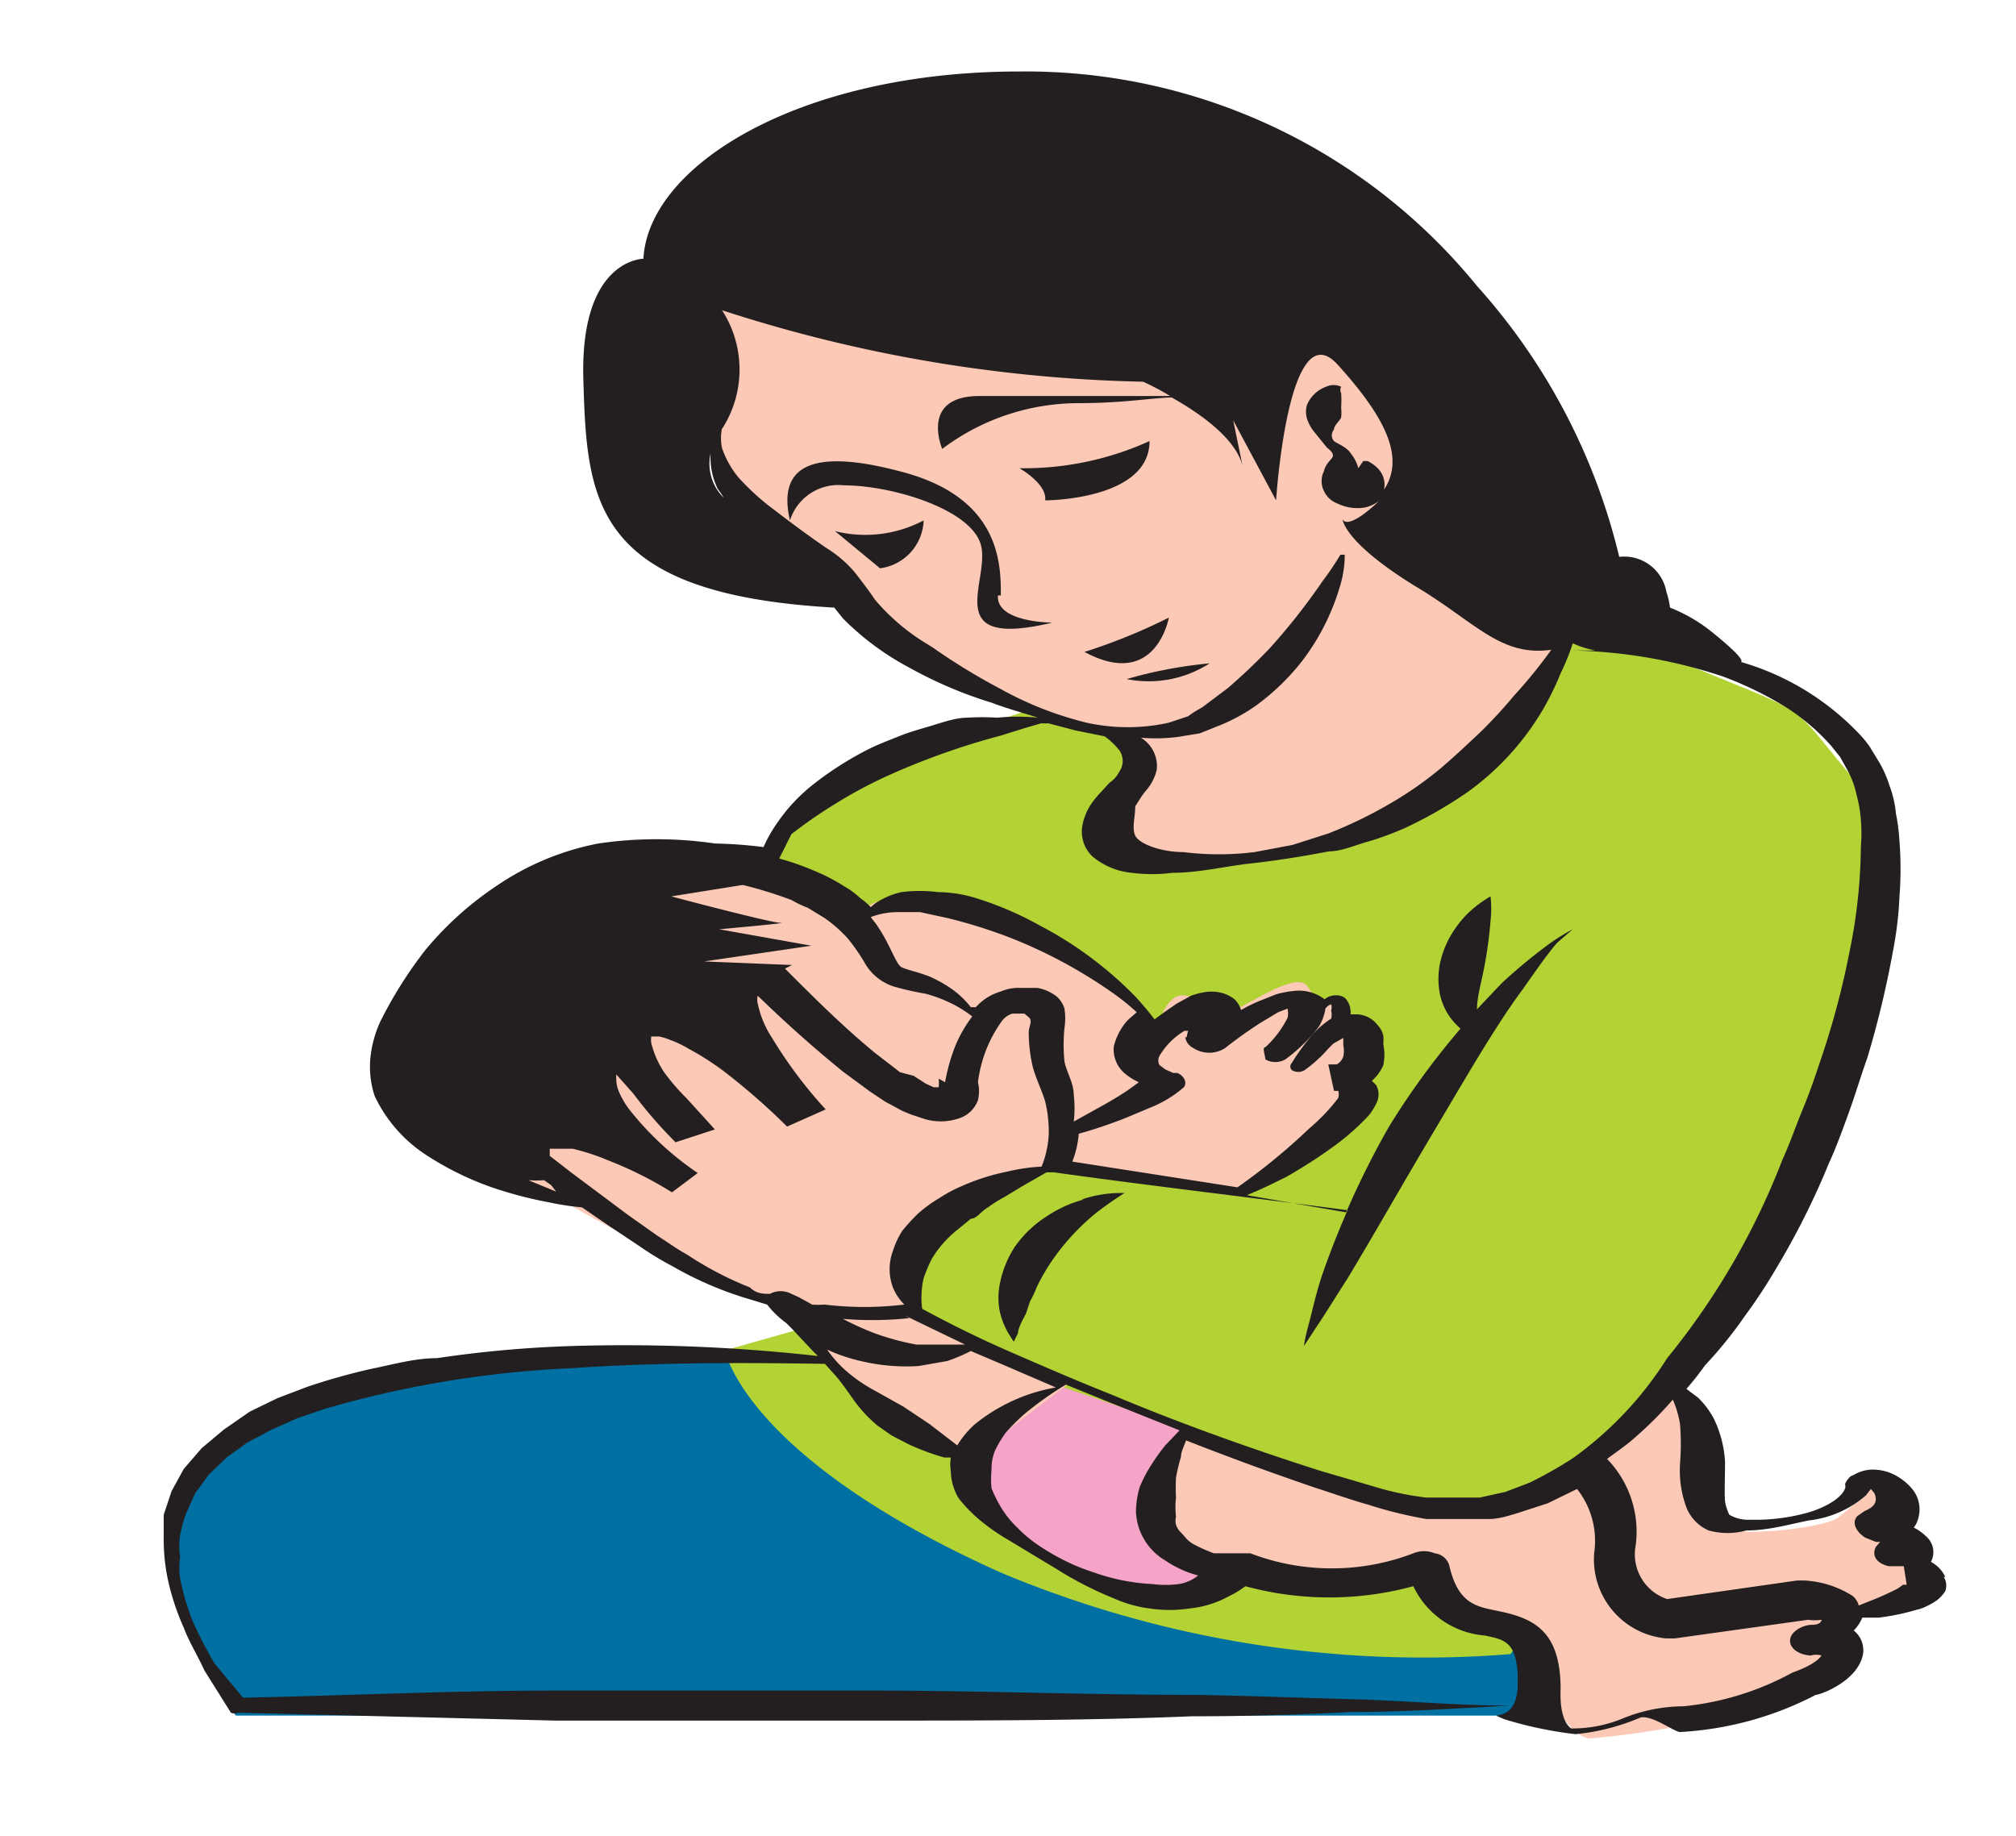 <svg id="Capa_1" data-name="Capa 1" xmlns="http://www.w3.org/2000/svg" viewBox="0 0 28.2 25.68"><defs><style>.cls-1{fill:#0070a2;}.cls-2{fill:#b3d335;}.cls-3{fill:#f5a4c7;}.cls-4{fill:#fbc9b5;}.cls-5{fill:#231f20;}</style></defs><title>10-1mes</title><path class="cls-1" d="M3.3,24s-2.3-2.8.34-4.07,7.89-.8,7.89-.8l11,3.39L22,24Z"/><path class="cls-2" d="M10.14,18.89S10.41,20.39,14,22a15.31,15.31,0,0,0,7.13,1.14s3.62-5.23,4-6.66,1.76-4.45.76-5.63-.37-.73-3-1.85-9,1.1-9,1.1L11.68,11c-.47.2-1,1.14-1,1.14l1.44,6.19Z"/><path class="cls-3" d="M14.77,19.37l1.8.62s-.75,1.17-.44,1.5A2.92,2.92,0,0,0,17.4,22a4.37,4.37,0,0,1-1.29.39c-.55,0-2.57-.9-2.57-1.74s1.23-1.24,1.23-1.24"/><path class="cls-4" d="M16.57,20s-.58,1-.44,1.5,3,.83,3.18.66S20,22,20,22a8.62,8.62,0,0,0,1.09.8.77.77,0,0,1,.43.52c0,.13.39,1,.73,1a13.28,13.28,0,0,0,3-.63c.35-.26.47-.59.4-.73s-.13-.28,0-.32,1.21-.05,1.21-.51-.19-.54-.29-.77a7.24,7.24,0,0,1-.26-.72,3.79,3.79,0,0,1-.61.6c-.22.14-1.72.34-1.78,0s0-1.11,0-1.32-.52-.47-.52-.47a11.93,11.93,0,0,1-1.42,1.23A2.58,2.58,0,0,1,20,21,11.63,11.63,0,0,1,16.57,20"/><path class="cls-4" d="M11.1,18.28A6.09,6.09,0,0,0,12.66,20c.74.4,1,.34,1,.34l1.31-1-1.45-.53-.7-.43Z"/><path class="cls-4" d="M12.81,18.34a7.47,7.47,0,0,1-2.21-.21,20.83,20.83,0,0,1-3.21-1.62,1.81,1.81,0,0,1-1-1.06,15.13,15.13,0,0,1,1.32-2,2.38,2.38,0,0,1,1.82-1.19,5.4,5.4,0,0,1,1.8.17,2.78,2.78,0,0,1,.68.38s.13-.37,1.16-.23,3,1.52,3,1.89c0,0,.12-.69.49-.52s.23.39.62.18.87-.51,1-.34a.39.39,0,0,1,.1.32s.52-.31.49,0,.27.25.27.25a2,2,0,0,0,0,.55.91.91,0,0,1-.16.52c-.06.08-1.82,1.29-1.82,1.29l-2.34-.41s-2.17.25-2.06,2"/><path class="cls-4" d="M11,7.64A4.89,4.89,0,0,1,9.84,6.22a2.5,2.5,0,0,1-.1-1.06c0-.1-.52-1.36.12-1.51a17.6,17.6,0,0,1,3.33.18c.26,0,5.88.41,6.14.84a6.46,6.46,0,0,1,.88,1.67A16.06,16.06,0,0,0,22,8.84a8.3,8.3,0,0,1-1.24,1.76,6.71,6.71,0,0,1-4.39,1.48c-2.31-.12-.29-1.18-.38-1.36a3,3,0,0,0-.64-.57,10.61,10.61,0,0,1-1.89-.52A5.48,5.48,0,0,1,11.68,8Z"/><path class="cls-5" d="M11.68,7.43l.63.52a.7.7,0,0,0,.61-.67,1.74,1.74,0,0,1-1.24.15"/><path class="cls-5" d="M14.62,7s1.46,0,1.46-.83a4.24,4.24,0,0,1-1.82.38s.39.22.36.45"/><path class="cls-5" d="M14,8.33c0-.43,0-1.35-1.35-1.72s-1.77-.06-1.6.67a.71.71,0,0,1,.76-.49c.66,0,1.77.33,1.91.83s-.59,1.47,1,1.09c0,0-.79,0-.76-.38"/><path class="cls-5" d="M16.35,8.64a8.12,8.12,0,0,1-1.18.48c1,.54,1.18-.48,1.18-.48"/><path class="cls-5" d="M16.92,9.28a6.22,6.22,0,0,0-1.16.22,1.57,1.57,0,0,0,1.16-.22"/><path class="cls-5" d="M15.16,16.78a1.75,1.75,0,0,0-.54.25,1.56,1.56,0,0,0-.43.42,1.45,1.45,0,0,0-.2.49,1,1,0,0,0,0,.43,1.15,1.15,0,0,0,.12.29l.07.11.06-.12c0-.06.05-.16.11-.27l.06-.18a1.11,1.11,0,0,0,.09-.19,2.88,2.88,0,0,1,.22-.38,3.23,3.23,0,0,1,.61-.66c.22-.17.4-.28.4-.28a1.72,1.72,0,0,0-.6.09"/><path class="cls-5" d="M26.39,21.7h0s0,0,0,0h0m.28.47h0s0,0-.05,0l-.07.05a3.89,3.89,0,0,1-.4.18l-.15.06a.26.26,0,0,0-.08-.13,1.38,1.38,0,0,0-.69-.22h-.09l-1.82.26a.66.66,0,0,1-.44-.75,1.46,1.46,0,0,0-.4-1.21c.13-.1.27-.19.39-.3a5.3,5.3,0,0,0,.53-.53,1.46,1.46,0,0,1,.1.34,3.45,3.45,0,0,1,0,.56,1.51,1.51,0,0,0,.09.61.59.59,0,0,0,.31.32,1,1,0,0,0,.53,0c.3,0,.58-.08.87-.14a1.46,1.46,0,0,0,.8-.35l.07-.09.05.06c.05.12,0,.19-.14.25l-.1.07c-.09.1,0,.23.11.3l0,0,.15.06.06,0h0l0,0-.06.07c-.06.11,0,.23.18.27l.16,0,.05,0h0v0S26.67,22.16,26.67,22.17Zm-1.6,1.23h0a4,4,0,0,1-1.52.47,2.26,2.26,0,0,0-.85.17,1.84,1.84,0,0,1-.72.14s-.17-.08-.15-.55c0-.84-.4-1-.91-1.1-.29-.06-.53-.11-.65-.64a.24.24,0,0,0-.2-.16.39.39,0,0,0-.3,0,3.19,3.19,0,0,1-2.28,0l-.12,0H17.3l-.15,0-.17,0a2.21,2.21,0,0,1-.27-.12.44.44,0,0,1-.11-.08s-.05-.06-.08-.09a.26.26,0,0,1-.07-.11.21.21,0,0,1,0-.11,1.17,1.17,0,0,1,0-.27,2.7,2.7,0,0,1,0-.28,2.46,2.46,0,0,1,.07-.29c0-.08.05-.16.07-.23q.89.35,1.8.66c.25.08.5.17.75.24a6,6,0,0,0,.81.2c.14,0,.29,0,.44,0l.44,0c.14,0,.29-.05.42-.09l.4-.13.41-.2a1.17,1.17,0,0,1,.24.89,1.11,1.11,0,0,0,1,1.2h.13l1.86-.26a.69.69,0,0,0,.19,0s0,.07-.13.07-.3.09-.31.21.12.21.29.22a.25.25,0,0,1,.15,0C25.39,23.29,25.12,23.38,25.07,23.4Zm-8.58-1.24h0a1.4,1.4,0,0,1-.37,0,2.87,2.87,0,0,1-.41-.05,3,3,0,0,1-.43-.12,2.66,2.66,0,0,1-.39-.16,3.1,3.1,0,0,1-.36-.21,1.81,1.81,0,0,1-.3-.25,1.37,1.37,0,0,1-.22-.27,1.83,1.83,0,0,1-.14-.28,1.27,1.27,0,0,1,0-.26.65.65,0,0,1,.05-.27,1.65,1.65,0,0,1,.15-.25,3,3,0,0,1,.25-.25,4.71,4.71,0,0,1,.59-.42l.59.24,1,.4-.2.21a2.83,2.83,0,0,0-.2.28,1.82,1.82,0,0,0-.16.31,1.27,1.27,0,0,0-.05.34.83.83,0,0,0,.41.68,1.48,1.48,0,0,0,.46.21A.57.57,0,0,1,16.49,22.16ZM13,19.92h0l-.36-.24-.41-.23a2.12,2.12,0,0,1-.38-.26,1.64,1.64,0,0,1-.28-.31h0a2.36,2.36,0,0,0,.47.16,2.75,2.75,0,0,0,.81.07l.4-.07a2.52,2.52,0,0,0,.33-.14l0,0,.47.2.72.31a2.43,2.43,0,0,0-.77.27,2.4,2.4,0,0,0-.37.25,1.32,1.32,0,0,0-.24.29h0ZM9.61,17.55h0c-.15-.08-.28-.18-.41-.26L8.79,17,8,16.41l-.31-.24s0-.07,0-.1H7.8l.21,0a3.11,3.11,0,0,1,.49.16,5.4,5.4,0,0,1,.9.45l.36-.27a4.26,4.26,0,0,1-.95-.88,1.18,1.18,0,0,1-.14-.23.48.48,0,0,1-.05-.21v-.06l.24.27a6.24,6.24,0,0,0,.59.68h0L10,15.8l-.4-.44A2.94,2.94,0,0,1,9.29,15a1.28,1.28,0,0,1-.18-.41.31.31,0,0,1,0-.09h.11a.87.87,0,0,1,.16.05,1.42,1.42,0,0,1,.25.12,3.84,3.84,0,0,1,.5.32,9.33,9.33,0,0,1,.88.77l.54-.24a6.22,6.22,0,0,1-.75-1,1.37,1.37,0,0,1-.2-.48.2.2,0,0,1,0-.11c.37.36.76.71,1.19,1.06l.38.28.21.14.24.13.12.05.18.06a.79.79,0,0,0,.48,0,.42.42,0,0,0,.28-.26.54.54,0,0,0,0-.25v0a1.85,1.85,0,0,1,.33-.85.29.29,0,0,1,.15-.11s0,0,.06,0h.11s0,0,.06.05,0,.13,0,.21a2.14,2.14,0,0,0,.06.5c.05.17.13.33.17.47a1.8,1.8,0,0,1,.05.46,1.4,1.4,0,0,1-.1.45l0,0h0a2.63,2.63,0,0,0-.48.07,3,3,0,0,0-.63.2,2,2,0,0,0-.32.17,1.94,1.94,0,0,0-.29.21,2.61,2.61,0,0,0-.23.25,1.17,1.17,0,0,0-.13.28.73.73,0,0,0,0,.51.72.72,0,0,0,.16.24,4.68,4.68,0,0,1-1.12,0,1,1,0,0,1-.17,0l-.18-.1-.11-.05a.32.32,0,0,0-.3,0l0,0c-.09,0-.19,0-.28-.09A4.68,4.68,0,0,1,9.61,17.55Zm-1.83-.88h0l-.39-.16a1.33,1.33,0,0,0,.22,0l0,0,0,0,.1.07ZM18,14h0Zm-1.42.51h0a.2.2,0,0,0,.11.15.41.41,0,0,0,.45,0h0c.15-.12.32-.24.49-.35l.25-.15.13-.05h0a.27.27,0,0,1,0,.13,1.43,1.43,0,0,1-.31.41h0l0,0c-.05,0,0,.12,0,.17a.28.28,0,0,0,.28,0h0a2.28,2.28,0,0,0,.47-.46.68.68,0,0,0,.09-.25.16.16,0,0,1,.08-.06h0a.15.15,0,0,1,0,.09.21.21,0,0,1,0,.11h0a1.33,1.33,0,0,0-.24.2,3,3,0,0,0-.31.42h0a.07.07,0,0,0,0,.1.17.17,0,0,0,.18,0,1.9,1.9,0,0,0,.33-.3l.07-.07.14-.08h0v.1a.38.38,0,0,1,0,.16.2.2,0,0,1-.09.11l-.06,0-.06,0,.08.37h.06a.19.19,0,0,1,0,.1,2.68,2.68,0,0,1-.41.43,8.61,8.61,0,0,1-1,.82L15,16.25a1.38,1.38,0,0,0,.09-.39h0c.22-.06.42-.13.63-.21l.43-.18a1.66,1.66,0,0,0,.41-.26l0,0c.05-.07,0-.16-.09-.2l-.06,0-.11-.05-.08-.06a.13.13,0,0,1,0-.13,1,1,0,0,1,.35-.35l.05,0A.48.48,0,0,0,16.6,14.51Zm-3-.42h0a1.26,1.26,0,0,0-.26-.25,1.82,1.82,0,0,0-.32-.18c-.15-.06-.31-.09-.39-.13s-.16-.33-.36-.61l-.07-.09a1.06,1.06,0,0,1,.37-.07l.32,0,.37.08a7.12,7.12,0,0,1,.87.27,6.81,6.81,0,0,1,1.44.77,3.25,3.25,0,0,1,.35.28c-.05.05-.11.09-.15.14a.84.84,0,0,0-.17.34.44.44,0,0,0,.17.39.87.87,0,0,0,.18.11l-.11.08c-.11.08-.23.15-.35.22l-.45.25a1.58,1.58,0,0,0,0-.37c0-.17-.1-.32-.13-.47a2.35,2.35,0,0,1,0-.47.88.88,0,0,0,0-.27.37.37,0,0,0-.11-.17.61.61,0,0,0-.27-.12l-.24,0a.62.62,0,0,0-.27.05A.75.75,0,0,0,13.65,14.09Zm-.45,1h0a.5.5,0,0,1,0,.12l0,0h0l-.07,0-.11-.05-.17-.11L12.59,15l-.35-.27c-.45-.37-.86-.78-1.26-1.18l0,0,.1-.05-1.23-.05,1.5-.22L10.06,13s1-.09.86-.09-1.53-.37-1.53-.37l1-.16a6,6,0,0,1,.68.21,1.58,1.58,0,0,0,.23.11l.23.14a1.9,1.9,0,0,1,.33.29,2.75,2.75,0,0,1,.23.33.72.72,0,0,0,.41.34,3.91,3.91,0,0,0,.44.1,1.85,1.85,0,0,1,.31.11,1.68,1.68,0,0,1,.35.21,1.8,1.8,0,0,0-.24.42,2.63,2.63,0,0,0-.14.5h0Zm-.48,3.31h0l.85.41c-.13,0-.24,0-.35,0l-.33,0a3.65,3.65,0,0,1-.59-.16,4.28,4.28,0,0,1-.44-.2A4.94,4.94,0,0,0,12.72,18.44Zm-1.58-6.73h0a6.59,6.59,0,0,1,.59-.41,6.45,6.45,0,0,1,.74-.4A10.22,10.22,0,0,1,14,10.29l.32-.1.24-.07.11,0,.38.1.4.08h0a1,1,0,0,1,.21.2.26.26,0,0,1,0,.29.42.42,0,0,1-.14.16l-.11.12a1.49,1.49,0,0,0-.12.14.81.81,0,0,0-.15.34.48.48,0,0,0,.14.43,1,1,0,0,0,.55.23,2.21,2.21,0,0,0,.57,0c.37,0,.73-.09,1.09-.13s.74-.1,1.1-.17c.18,0,.37-.09.56-.14a4.45,4.45,0,0,0,.51-.19,6,6,0,0,0,.87-.5,3.77,3.77,0,0,0,1.05-1.15,3.92,3.92,0,0,0,.25-.51A3.26,3.26,0,0,0,22,9L22,9a1.34,1.34,0,0,0,.32.1H22v0a7.1,7.1,0,0,1,2.09.36,5,5,0,0,1,.87.42,3,3,0,0,1,.66.56l.12.15.1.18a1.25,1.25,0,0,1,.13.35,1.82,1.82,0,0,1,.06.35,2.23,2.23,0,0,1,0,.37,7.53,7.53,0,0,1-.16,1.48,11.41,11.41,0,0,1-.39,1.47c-.08.24-.16.48-.26.72s-.18.48-.29.72A10.17,10.17,0,0,1,23.32,19v0h0A5,5,0,0,1,22,20.4a5.82,5.82,0,0,1-.6.34l-.34.13-.36.08-.37,0c-.13,0-.25,0-.38,0a4.19,4.19,0,0,1-.75-.16l-.75-.22c-1-.32-2-.68-2.9-1.06-.48-.19-.94-.39-1.4-.59s-.86-.4-1.25-.61a1.19,1.19,0,0,1,0-.32.67.67,0,0,1,.05-.19,1.76,1.76,0,0,1,.09-.2,1.54,1.54,0,0,1,.32-.37l.22-.18c.08,0,.15-.11.24-.16a1.94,1.94,0,0,1,.24-.15l.23-.14.35-.2h.1c1.36.19,2.74.35,4.11.53-.14.32-.26.63-.35.89s-.15.55-.2.73-.06.28-.06.28l.17-.26c.11-.16.25-.39.43-.67.34-.56.77-1.32,1.21-2.06s.87-1.49,1.25-2c.19-.27.35-.5.48-.65L22,13a3,3,0,0,0-.31.19,7.48,7.48,0,0,0-.69.57l-.34.36c0-.17.06-.37.1-.58a6.07,6.07,0,0,0,.09-.66,1.59,1.59,0,0,0,0-.34,1.6,1.6,0,0,0-.34.26,1.56,1.56,0,0,0-.23.31,1.34,1.34,0,0,0-.14.38,1.13,1.13,0,0,0,0,.41.88.88,0,0,0,.15.34,1,1,0,0,0,.14.15,10.75,10.75,0,0,0-1,1.37,12.2,12.2,0,0,0-.6,1.2l-1.39-.24c.2-.08.38-.17.56-.26a7.11,7.11,0,0,0,.61-.39,3.37,3.37,0,0,0,.54-.47.86.86,0,0,0,.1-.16.27.27,0,0,0,0-.26s0,0-.06-.06a.61.61,0,0,0,.16-.22.71.71,0,0,0,0-.29.7.7,0,0,0,0-.12.32.32,0,0,0-.08-.15.38.38,0,0,0-.31-.15h-.07a.13.13,0,0,0,0-.06.26.26,0,0,0-.06-.15c-.06-.08-.23-.07-.3,0s0,0,0,0l0,0v0h0l0,0a.59.59,0,0,0-.4-.12,1.43,1.43,0,0,0-.28.05l-.2.08a2,2,0,0,0-.29.14.36.36,0,0,0-.09-.15.49.49,0,0,0-.23-.1.54.54,0,0,0-.19,0,1,1,0,0,0-.19.05l-.2.11-.16.11-.15.11,0,0c-.07-.09-.15-.19-.26-.31a5.27,5.27,0,0,0-1.34-1,4.7,4.7,0,0,0-.91-.39,1.88,1.88,0,0,0-.52-.08,2.05,2.05,0,0,0-.51,0,1.06,1.06,0,0,0-.37.16l-.06.05a.87.87,0,0,0-.14-.12,1.13,1.13,0,0,0-.23-.17,2.38,2.38,0,0,0-.31-.17,3.89,3.89,0,0,0-.6-.22Zm7.75-5h0l-.05,0s-.06,0,0,0Zm.15,0h0s0,0,0,0Zm-6,2.34h0a2.92,2.92,0,0,1-.73-.62c-.08-.12-.18-.25-.28-.38a1.69,1.69,0,0,0-.41-.35c-.26-.18-.49-.35-.71-.52a3.4,3.4,0,0,1-.51-.46,1.33,1.33,0,0,1-.23-.41.68.68,0,0,1,0-.28V6a1.53,1.53,0,0,0,0-1.66,20.32,20.32,0,0,0,5.89,1,3.92,3.92,0,0,1,.38.2c-.71,0-2.07,0-2.67,0-.84,0-.52.74-.52.74a3.17,3.17,0,0,1,1.9-.64c.62,0,1-.07,1.31-.08.39.22.93.59,1,1l-.14-.68L17.85,7s.17-2.66.86-1.9.94,1.31.65,1.75v0a.33.33,0,0,0-.11-.32.49.49,0,0,0-.12-.08h-.06l-.07.1,0,0a.53.53,0,0,0-.1-.2c-.06-.1-.21-.15-.24-.18a.12.12,0,0,1,0-.16c0-.06.08-.12.1-.17a.65.65,0,0,0,0-.14,1.37,1.37,0,0,0,0-.2.1.1,0,0,1,0-.09v0a.25.25,0,0,0-.21,0,.46.46,0,0,0-.27.26.36.36,0,0,0,0,.18.58.58,0,0,0,.11.2l.17.21c.09.07.1.11.07.15s-.09.09-.11.18a.31.31,0,0,0,0,.28.33.33,0,0,0,.18.17.64.64,0,0,0,.39.06.54.54,0,0,0,.2-.09c-.47.44-.51.25-.51.25s0,.31,1,.93c.86.51,1.2,1,1.92.9a7,7,0,0,1-.52.64,6.78,6.78,0,0,1-.46.5c-.18.17-.37.35-.57.52a5.06,5.06,0,0,1-.72.5,6.1,6.1,0,0,1-.85.41l-.5.16-.53.1a4.05,4.05,0,0,1-1,0c-.32,0-.62-.12-.67-.23s0-.26,0-.41l.07-.11a1,1,0,0,1,.08-.11.67.67,0,0,0,.15-.29.46.46,0,0,0-.24-.46l-.08,0a2.46,2.46,0,0,0,.61,0l.31-.05.3-.12a2.51,2.51,0,0,0,.49-.27,3.27,3.27,0,0,0,.65-.63,3.22,3.22,0,0,0,.53-1.06,1.47,1.47,0,0,0,.06-.42h-.06a4.23,4.23,0,0,1-.25.37,8.83,8.83,0,0,1-.74.94,8.11,8.11,0,0,1-.59.56l-.36.27a1.28,1.28,0,0,0-.19.12l-.27.09a2.66,2.66,0,0,1-1.15,0A4.82,4.82,0,0,1,14,9.64,8.71,8.71,0,0,1,13.05,9.06ZM9.94,6.34h0a1,1,0,0,0,.1.5s.06.08.08.12A.67.67,0,0,1,9.94,6.34ZM26.21,20.89h0v0S26.23,20.87,26.21,20.89Zm1,1.17a.45.45,0,0,0-.2-.21h0a.29.29,0,0,0-.06-.35.68.68,0,0,0-.18-.13.34.34,0,0,0,.06-.12.45.45,0,0,0-.09-.43.77.77,0,0,0-.19-.16.67.67,0,0,0-.39-.1.52.52,0,0,0-.24.08c-.05,0-.12.12-.11.13v0l0,0h0a.09.09,0,0,1,0,.05c-.05.14-.28.27-.52.34a2.73,2.73,0,0,1-.81.1.52.52,0,0,1-.29-.07s-.05-.1-.06-.19,0-.36,0-.55a1.58,1.58,0,0,0-.16-.61,1.17,1.17,0,0,0-.22-.29l-.16-.12a4.19,4.19,0,0,0,.26-.33l0,0a5.85,5.85,0,0,0,.55-.68,7.66,7.66,0,0,0,.46-.7,10.75,10.75,0,0,0,.72-1.44c.11-.24.2-.49.29-.74s.16-.49.25-.74a13.61,13.61,0,0,0,.36-1.5,5.07,5.07,0,0,0,.09-.76,5,5,0,0,0,0-.77,2.6,2.6,0,0,0-.05-.39,1.46,1.46,0,0,0-.09-.39,1.56,1.56,0,0,0-.17-.37l-.11-.18a1.43,1.43,0,0,0-.15-.18,3.69,3.69,0,0,0-1.65-1h0s.12,0-.43-.44a2.25,2.25,0,0,0-.56-.32,1.12,1.12,0,0,0-.05-.22.6.6,0,0,0-.66-.49A8.69,8.69,0,0,0,20.66,4,8.14,8.14,0,0,0,14.26,1C11.19,1,9.07,2.31,9,3.62c0,0-.89,0-.84,1.69s.12,3,3.51,3.19l.12.15a3.81,3.81,0,0,0,.93.69,5.94,5.94,0,0,0,1.15.49c.21.08.43.14.65.21a2.89,2.89,0,0,0-.57,0,3.41,3.41,0,0,0-.42,0c-.14,0-.3.05-.46.1s-.32.09-.47.15-.31.12-.45.19a4.64,4.64,0,0,0-.77.49,2.42,2.42,0,0,0-.5.53,2,2,0,0,0-.2.35A6.38,6.38,0,0,0,10,11.8a5.59,5.59,0,0,0-1.63,0,3.8,3.8,0,0,0-1.42.59,4.62,4.62,0,0,0-1,.9,6,6,0,0,0-.63,1,1.61,1.61,0,0,0-.14.52,1.31,1.31,0,0,0,.06.52,2,2,0,0,0,.71.82,4.22,4.22,0,0,0,.93.46,5.64,5.64,0,0,0,.8.21,3.72,3.72,0,0,0,.46.07l.38.26.42.28a4.34,4.34,0,0,0,.46.28,5,5,0,0,0,1,.44l.33.1,0,0,.05.06h0a1.37,1.37,0,0,0,.22.2l.07.07.3.32.07.07A24.28,24.28,0,0,0,8,18.83,16.28,16.28,0,0,0,6.11,19c-.31,0-.62.09-.92.15a9,9,0,0,0-.89.25l-.42.16-.39.19L3.13,20l-.31.26-.25.29-.17.31-.11.33c0,.1,0,.21,0,.32a2.73,2.73,0,0,0,.07.64,3.48,3.48,0,0,0,.21.62c.08.21.2.4.29.6l.37.59a.13.13,0,0,0,.1,0h0l4.44.11,2.23,0,2.22,0c1.48,0,3,0,4.45-.06q1.11,0,2.22-.06c.75,0,1.49-.05,2.23-.09v0c-.74,0-1.48-.07-2.23-.09s-1.48-.05-2.22-.06c-1.48,0-3-.06-4.45-.06l-2.22,0-2.23,0c-1.46,0-2.91.07-4.37.1L3,23.27a6.36,6.36,0,0,1-.3-.58,3.28,3.28,0,0,1-.18-.61,1,1,0,0,1,0-.3,1.08,1.08,0,0,1,0-.31,2.45,2.45,0,0,1,.08-.29l.13-.29.19-.26.25-.24.29-.21L3.8,20l.36-.16.38-.13A14.64,14.64,0,0,1,8,19.14c1.17-.08,2.35-.08,3.54-.06l.17.19c.09.11.17.23.25.34a1.93,1.93,0,0,0,.31.33l.2.14.23.12a3.38,3.38,0,0,0,.51.19l.09,0a.61.61,0,0,0,0,.19.76.76,0,0,0,.11.38,2.06,2.06,0,0,0,.29.3,2.8,2.8,0,0,0,.35.25l.73.44a5,5,0,0,0,.8.41,1.76,1.76,0,0,0,.49.14,1.87,1.87,0,0,0,.58,0,1.42,1.42,0,0,0,.54-.17,1.28,1.28,0,0,0,.23-.14,4.47,4.47,0,0,0,2.35,0,1.21,1.21,0,0,0,1,.69c.29.06.47.09.46.69s-.51.34-.19.48a5.44,5.44,0,0,0,1,.21,3.06,3.06,0,0,0,.9-.23c.16-.05.48.2.56.2a4.66,4.66,0,0,0,1.9-.52c.06,0,.59-.19.66-.57a.35.35,0,0,0-.13-.33.57.57,0,0,0,.12-.18s0,0,0,0l.23,0a3.33,3.33,0,0,0,.53-.11.58.58,0,0,0,.14-.05,1,1,0,0,0,.14-.08.5.5,0,0,0,.12-.13A.23.23,0,0,0,27.19,22.06Z"/></svg>